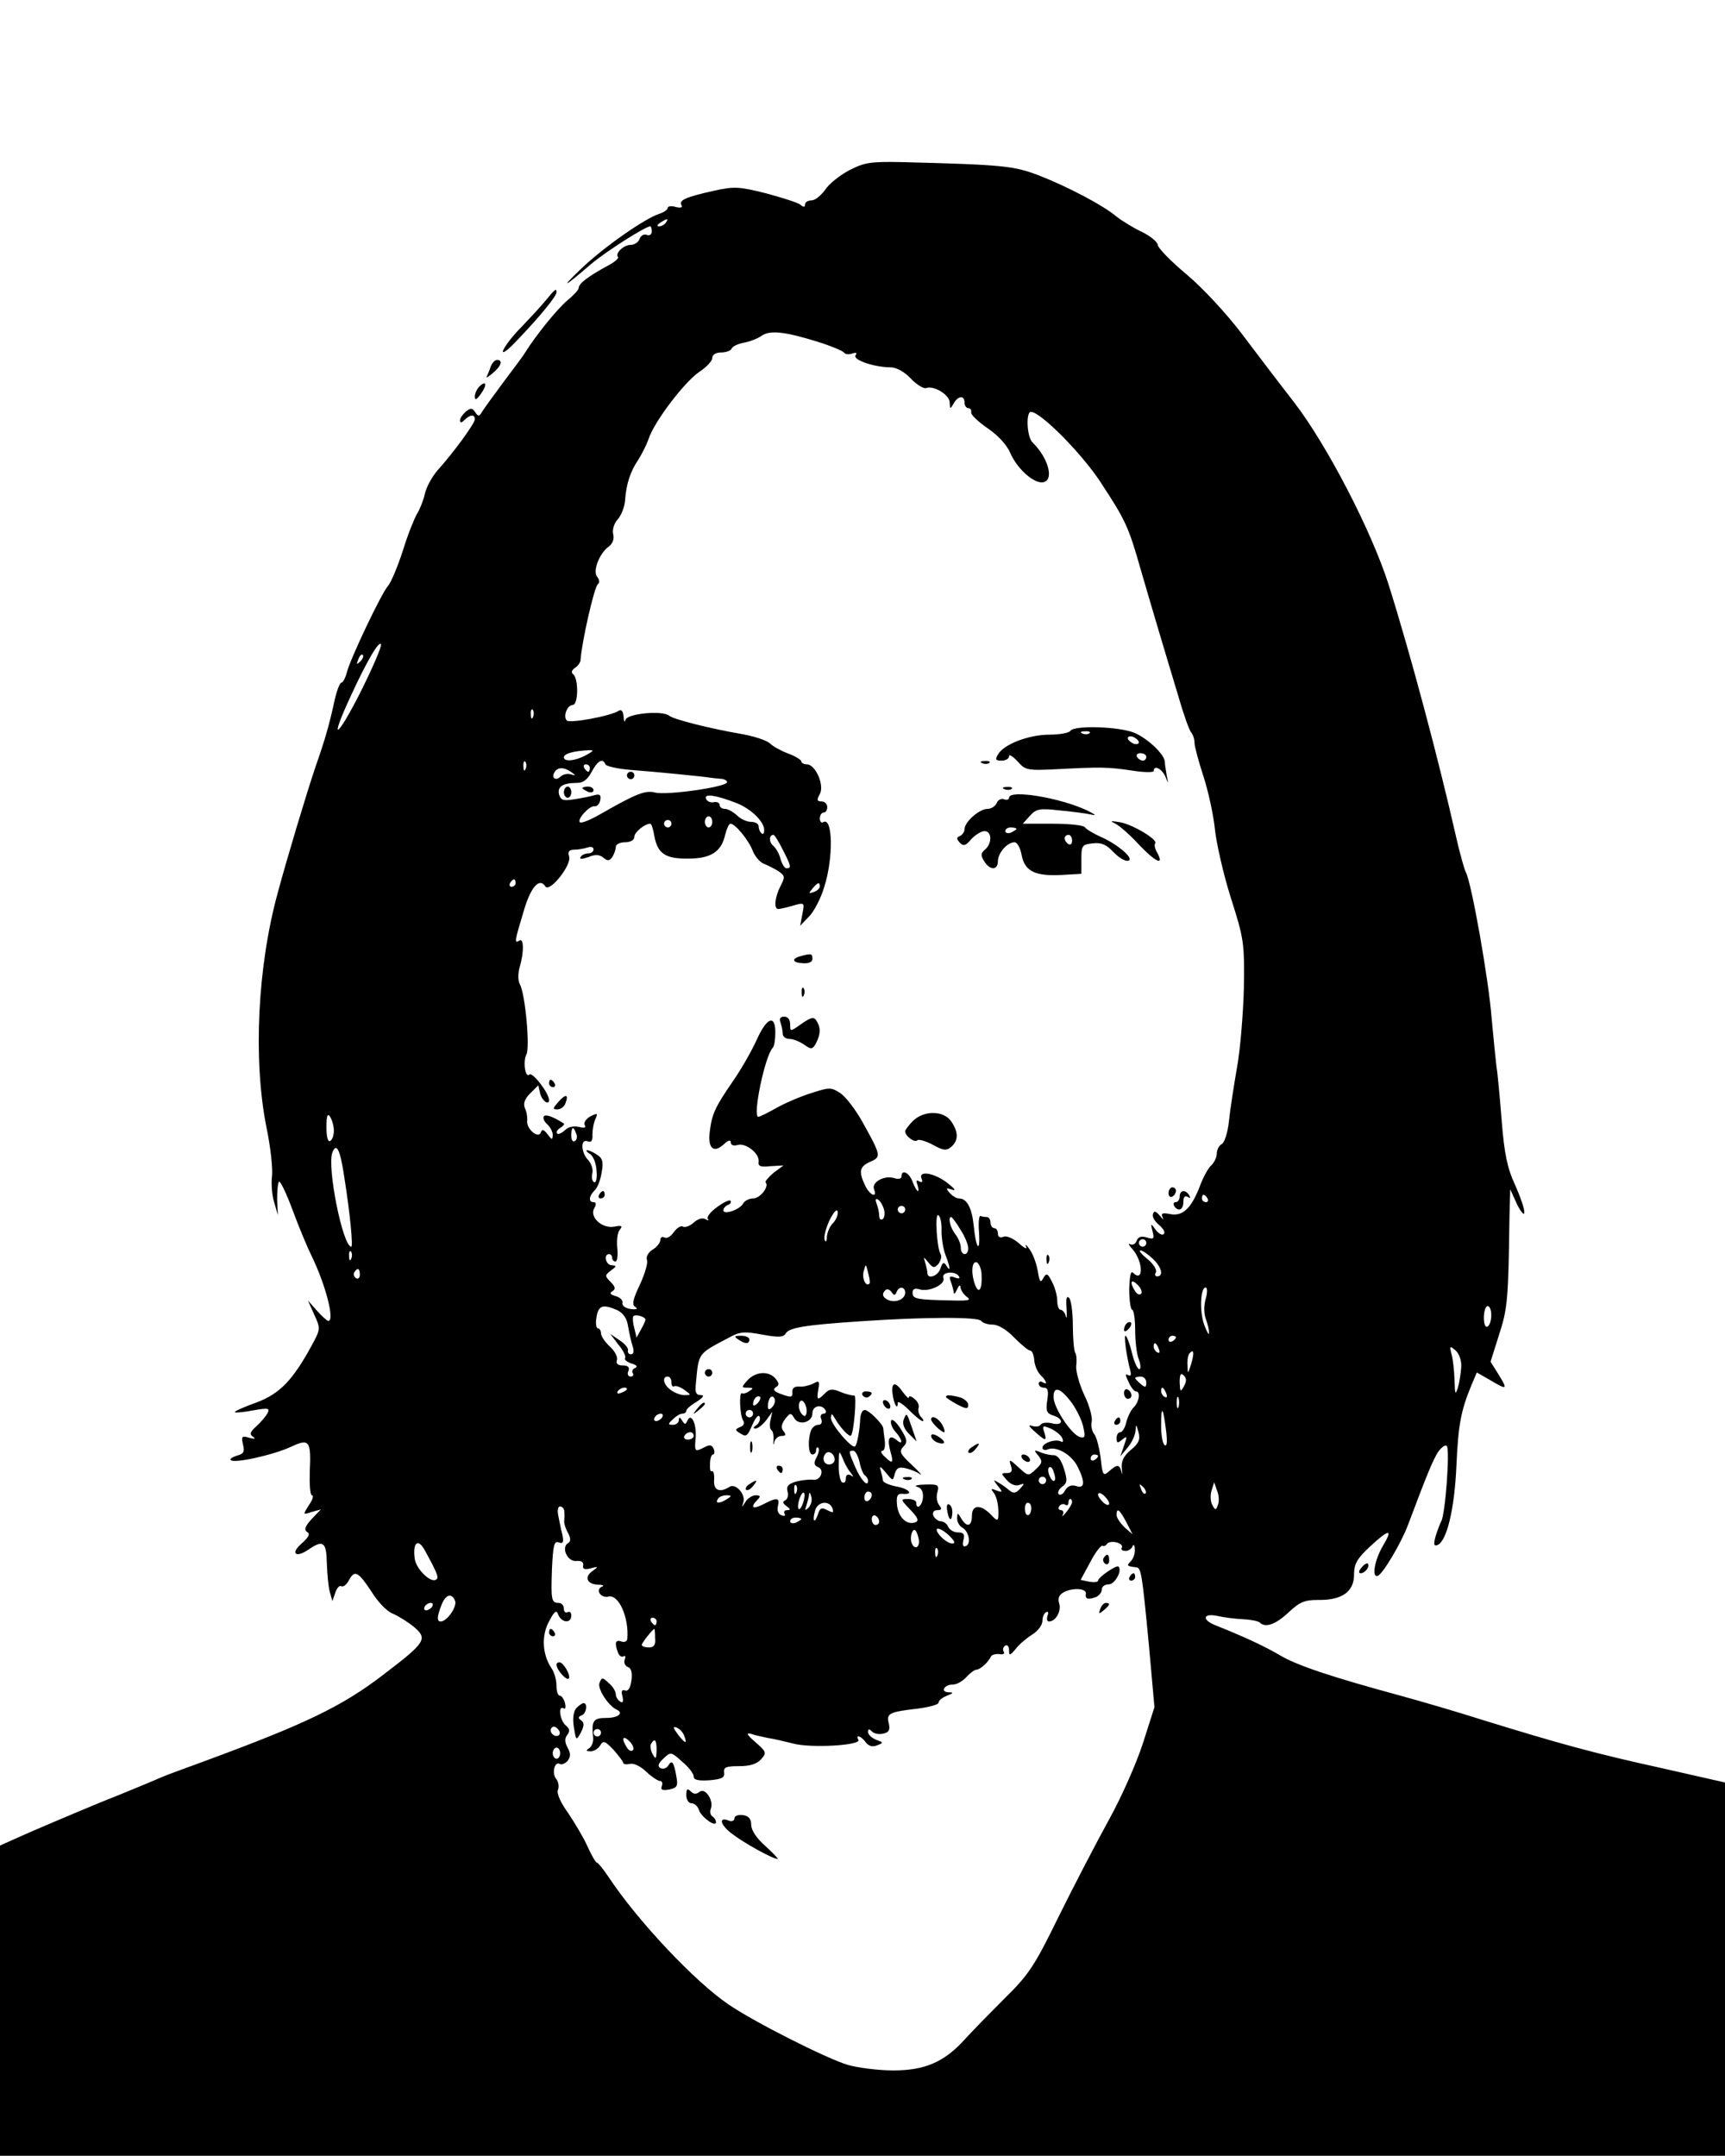 <?xml version="1.0" standalone="no"?>
<!DOCTYPE svg PUBLIC "-//W3C//DTD SVG 20010904//EN"
 "http://www.w3.org/TR/2001/REC-SVG-20010904/DTD/svg10.dtd">
<svg version="1.0" xmlns="http://www.w3.org/2000/svg"
 width="465pt" height="581pt" viewBox="0 0 465 581"
 preserveAspectRatio="xMidYMid meet">

<g transform="translate(0,581) scale(0.1,-0.1)"
fill="#000000" stroke="none">
<path d="M2289 5351 c-26 -14 -55 -37 -65 -53 -11 -15 -27 -28 -36 -28 -10 0
-18 -5 -18 -11 0 -8 -4 -8 -12 -1 -7 6 -49 19 -93 31 -72 18 -86 19 -140 7
-77 -17 -96 -26 -88 -39 4 -6 -2 -8 -15 -5 -12 4 -22 2 -22 -2 0 -5 -10 -12
-22 -16 -39 -12 -150 -90 -209 -146 -62 -59 -50 -54 24 10 40 34 147 102 160
102 2 0 4 -6 4 -14 0 -8 -6 -12 -14 -9 -7 3 -16 -2 -19 -11 -3 -9 -14 -16 -24
-16 -19 0 -43 -23 -34 -33 3 -3 -11 -15 -33 -26 -47 -26 -73 -45 -73 -57 0 -5
-14 -20 -31 -34 -26 -22 -82 -90 -114 -141 -5 -9 -32 -44 -58 -79 -26 -35 -52
-71 -57 -79 -8 -14 -11 -14 -19 -2 -8 12 -12 12 -25 2 -9 -8 -16 -18 -16 -24
0 -7 4 -7 12 1 15 15 28 16 28 2 0 -11 -56 -88 -100 -137 -15 -17 -31 -46 -35
-65 -4 -18 -14 -42 -21 -53 -7 -12 -25 -56 -38 -99 -14 -43 -32 -86 -40 -95
-18 -20 -102 -197 -111 -233 -4 -16 -11 -28 -15 -28 -4 0 -12 -21 -18 -47 -14
-65 -26 -107 -51 -178 -25 -74 -77 -247 -102 -340 -55 -200 -67 -450 -31 -632
12 -57 18 -117 15 -135 -2 -18 0 -49 6 -68 l10 -35 -2 42 c0 23 2 45 5 48 3 4
20 -31 37 -77 17 -46 40 -101 51 -123 38 -78 63 -175 45 -175 -3 0 -17 12 -31
28 l-24 27 17 -38 c17 -37 17 -39 -5 -80 -52 -96 -87 -133 -151 -157 -34 -12
-60 -24 -58 -26 2 -2 25 0 50 5 41 7 45 6 38 -8 -5 -9 -19 -25 -30 -35 -17
-15 -19 -22 -9 -28 8 -6 5 -7 -10 -3 -20 6 -22 4 -17 -18 5 -20 2 -25 -16 -30
-13 -4 -20 -9 -17 -12 9 -10 116 14 163 36 49 23 54 16 50 -68 -1 -34 1 -63 6
-63 5 0 2 -12 -8 -26 -17 -27 -17 -27 7 -19 l25 7 -25 -26 c-18 -20 -21 -29
-12 -35 9 -5 4 -14 -15 -31 -31 -27 -16 -40 19 -16 39 27 48 20 49 -36 1 -29
4 -64 8 -78 l7 -25 8 23 c4 12 11 20 16 17 5 -3 14 4 20 15 16 30 25 25 61
-29 17 -28 43 -55 58 -60 14 -6 40 -22 56 -35 39 -33 33 -42 -81 -129 -112
-86 -210 -133 -484 -234 -52 -19 -104 -38 -115 -43 -11 -5 -87 -37 -170 -70
-82 -34 -176 -74 -207 -88 l-58 -26 0 -418 0 -418 2325 0 2325 0 0 503 0 503
-172 39 c-178 39 -276 66 -483 130 -66 21 -165 50 -220 65 -188 51 -280 82
-325 109 -41 24 -94 49 -172 80 -39 15 -36 34 3 26 17 -4 48 -8 70 -9 21 -1
41 -5 45 -9 15 -15 43 -5 77 27 31 29 44 34 81 34 63 -1 96 22 96 68 0 29 8
43 42 75 53 49 64 50 36 3 -23 -39 -31 -87 -14 -81 13 4 63 88 81 136 53 141
67 174 81 197 10 14 20 21 24 17 9 -9 -4 -186 -15 -203 -3 -6 -10 -24 -15 -40
-6 -22 -5 -28 5 -24 25 10 46 97 51 214 5 111 12 148 41 218 l14 33 35 -20
c47 -28 49 -27 24 14 l-22 35 23 73 c23 70 25 96 28 317 l2 75 18 -40 c11 -22
20 -32 20 -23 1 10 -11 43 -25 75 -21 45 -29 84 -36 173 -5 63 -11 129 -14
145 -2 17 -8 75 -13 130 -8 106 -55 370 -70 395 -4 8 -16 51 -26 95 -47 208
-123 493 -182 680 -46 144 -165 374 -254 490 -39 50 -102 133 -142 186 -41 54
-105 123 -149 160 -42 35 -77 71 -77 79 -1 8 -20 24 -43 35 -23 11 -54 30 -68
41 -35 30 -130 80 -209 111 -68 26 -96 29 -366 36 -89 2 -105 -1 -146 -22z
m-494 -141 c-3 -5 -12 -10 -18 -10 -7 0 -6 4 3 10 19 12 23 12 15 0z m412
-322 c35 -11 65 -24 68 -28 3 -5 13 -6 22 -3 11 4 14 2 9 -5 -7 -12 51 -32 95
-32 15 0 37 -12 54 -30 16 -17 35 -28 41 -26 21 8 64 -18 64 -39 1 -18 1 -19
11 -2 12 21 29 22 29 2 0 -8 5 -15 10 -15 6 0 9 -5 8 -11 -2 -6 18 -25 44 -43
28 -19 52 -45 61 -66 17 -40 59 -80 85 -80 35 0 21 63 -25 108 -15 15 -18 82
-4 82 26 0 138 -113 188 -190 67 -102 75 -119 108 -235 14 -49 37 -126 50
-170 13 -44 36 -120 51 -170 14 -49 30 -94 35 -99 5 -6 9 -18 9 -28 0 -10 11
-50 24 -90 13 -40 27 -104 31 -143 4 -38 23 -122 43 -185 35 -110 37 -120 35
-245 -2 -71 -10 -168 -19 -215 -8 -47 -18 -110 -21 -140 -3 -31 -12 -59 -19
-63 -8 -4 -14 -16 -14 -26 0 -10 -7 -24 -14 -31 -8 -6 -23 -33 -32 -58 -23
-59 -46 -81 -80 -74 -21 4 -25 2 -20 -9 4 -8 1 -6 -7 4 -11 13 -16 15 -19 5
-3 -7 5 -20 16 -29 12 -10 18 -21 13 -25 -4 -4 -14 1 -22 12 -13 18 -14 18 -8
-5 5 -20 3 -22 -16 -16 -14 4 -23 2 -27 -9 -3 -9 -11 -13 -18 -9 -6 3 -3 -3 7
-14 29 -33 30 -92 1 -63 -6 6 -9 -10 -10 -45 0 -30 4 -55 8 -55 4 0 8 -24 8
-54 0 -30 4 -66 10 -80 5 -14 6 -26 1 -26 -5 0 -14 20 -20 45 -6 25 -14 45
-17 45 -5 0 3 -57 13 -94 3 -12 1 -16 -6 -12 -8 5 -8 0 1 -18 6 -14 15 -26 20
-26 13 0 9 -27 -5 -42 -8 -7 -17 -26 -21 -41 -3 -15 -11 -27 -16 -27 -6 0 -10
-7 -10 -16 0 -14 3 -14 15 -4 14 11 14 10 5 -16 l-10 -29 20 24 c11 13 20 33
21 45 1 19 2 18 8 -4 5 -20 1 -30 -21 -48 -20 -17 -26 -31 -24 -50 2 -15 1
-19 -1 -9 -5 21 -12 21 -33 2 -16 -14 -18 -12 -23 36 -4 28 -11 57 -18 65 -6
8 -9 23 -6 33 2 11 -6 43 -20 71 -13 28 -23 63 -22 78 2 15 1 32 -3 37 -3 6
-6 39 -6 74 0 35 -5 68 -10 73 -7 7 -9 -2 -7 -28 1 -22 1 -31 -2 -21 -2 9 -9
17 -14 17 -5 0 -9 11 -9 24 0 13 -6 36 -14 51 -12 24 -15 25 -24 10 -7 -14
-10 -10 -15 22 -4 21 -14 47 -23 58 -8 11 -12 13 -8 5 4 -8 -5 -4 -19 9 -15
13 -33 21 -41 18 -10 -4 -16 -1 -16 8 0 8 -4 15 -10 15 -5 0 -10 7 -10 15 0 8
-4 15 -10 15 -5 0 -13 1 -17 3 -4 1 -6 -18 -4 -43 4 -59 -8 -47 -14 15 -5 49
-18 75 -40 75 -7 0 -18 7 -25 15 -11 13 -10 14 6 9 12 -5 8 2 -10 16 -34 28
-81 37 -72 14 4 -10 2 -12 -6 -8 -8 5 -9 2 -5 -9 3 -10 4 -17 1 -17 -2 0 -9
11 -14 25 -9 25 -30 35 -30 14 0 -6 -8 -8 -20 -4 -26 8 -61 -11 -54 -30 10
-26 -12 -16 -24 10 -18 38 -15 51 14 64 30 13 29 17 -21 107 -19 34 -46 69
-60 78 -25 16 -29 16 -78 0 -29 -9 -71 -27 -94 -40 -23 -13 -45 -24 -49 -24
-16 0 18 165 39 186 4 4 7 22 7 41 0 50 -23 41 -50 -19 -13 -29 -42 -80 -65
-113 -48 -70 -56 -87 -62 -137 -5 -43 11 -57 38 -32 12 11 19 13 19 5 0 -7 7
-10 18 -7 22 7 60 -23 57 -45 -2 -12 5 -15 32 -12 l35 2 -27 -20 c-14 -12 -24
-24 -21 -26 10 -11 -15 -43 -34 -43 -10 0 -23 -6 -27 -14 -10 -17 -53 -31 -53
-18 0 6 6 12 13 15 6 2 9 7 6 11 -3 3 -20 -5 -37 -18 -17 -12 -28 -27 -24 -31
4 -5 1 -5 -6 -1 -8 5 -21 1 -32 -9 -10 -9 -23 -14 -29 -11 -5 4 -16 -3 -25
-15 -8 -12 -19 -18 -25 -14 -6 3 -11 0 -11 -7 0 -7 -9 -19 -21 -26 -12 -8 -18
-19 -15 -28 3 -8 -6 -38 -19 -66 -19 -40 -22 -54 -13 -60 9 -6 4 -8 -12 -6
-14 2 -24 9 -22 17 1 7 -7 15 -19 18 -14 4 -17 8 -8 13 9 6 8 12 -5 25 -16 16
-16 18 1 31 15 11 16 13 2 14 -16 0 -23 30 -7 30 4 0 8 -4 8 -10 0 -5 4 -10 9
-10 5 0 7 16 5 36 -2 20 0 42 7 50 8 10 5 12 -15 8 -33 -6 -68 26 -54 50 6 10
5 16 -2 16 -14 0 -13 16 3 32 8 7 16 29 19 49 5 28 2 38 -13 47 -10 7 -22 12
-26 12 -5 0 -1 -5 7 -10 9 -5 17 -25 18 -45 2 -21 -1 -34 -7 -31 -5 3 -7 14
-4 25 2 10 -3 25 -11 34 -20 20 -22 59 -2 51 10 -4 14 2 13 18 0 13 3 31 8 42
7 16 6 17 -14 7 -12 -7 -18 -17 -15 -23 5 -7 0 -9 -16 -5 -14 3 -28 0 -37 -9
-9 -8 -18 -12 -21 -9 -4 3 0 10 8 15 8 5 12 10 10 12 -30 19 -50 26 -54 19 -3
-5 1 -14 9 -21 8 -7 15 -20 15 -29 -1 -14 -2 -14 -14 2 -10 13 -15 15 -18 5
-7 -18 -39 9 -37 31 1 9 -1 24 -6 34 -5 13 -1 25 14 40 l22 22 5 -22 c5 -20
24 -33 24 -18 0 19 -45 77 -53 69 -11 -11 -18 36 -8 54 10 19 -3 164 -18 190
-5 9 -5 29 0 46 12 41 11 79 -1 71 -14 -9 -13 -2 11 77 19 67 43 94 59 69 11
-18 72 58 64 81 -4 13 0 18 15 18 10 0 26 3 35 6 9 3 16 1 16 -5 0 -6 -6 -11
-14 -11 -8 0 -18 -4 -21 -10 -4 -6 3 -6 21 0 19 8 30 7 41 -2 11 -9 16 -9 24
3 5 8 9 20 9 27 0 6 11 12 25 12 15 0 25 6 25 15 0 12 28 35 43 35 3 0 8 -15
11 -34 9 -47 30 -61 92 -60 61 0 89 19 99 65 4 16 10 29 14 29 13 0 49 -44 60
-73 6 -15 19 -30 28 -34 10 -4 28 -13 40 -20 19 -13 20 -16 7 -41 -15 -29 -19
-62 -6 -62 4 0 22 4 39 9 32 9 32 9 26 -22 l-6 -32 24 25 c13 13 32 49 41 80
25 78 23 190 -3 174 -5 -3 -9 2 -9 10 0 9 5 16 10 16 6 0 10 7 10 15 0 8 -7
15 -15 15 -13 0 -14 4 -5 20 13 24 -12 80 -35 80 -8 0 -15 4 -15 8 0 4 -16 14
-35 21 -19 7 -41 19 -49 27 -8 8 -41 19 -73 25 -88 15 -187 40 -199 50 -18 15
-113 6 -118 -11 -2 -8 -4 -5 -5 8 -1 14 -5 20 -12 17 -22 -15 -133 -35 -141
-27 -11 11 1 42 16 42 15 0 16 71 1 83 -6 4 -4 11 5 17 8 5 15 15 15 22 3 46
37 198 47 204 5 3 4 12 -2 19 -13 15 5 63 31 82 11 8 15 21 12 33 -3 12 2 29
12 40 10 11 19 35 20 52 3 43 14 77 35 108 9 14 22 39 28 56 15 47 96 153 136
181 20 13 36 30 36 38 0 9 10 15 24 15 13 0 26 5 28 10 2 6 16 13 32 16 16 3
38 11 49 19 23 16 64 11 154 -17z m-1236 -945 c-65 -127 -84 -135 -26 -10 45
98 78 153 82 140 2 -6 -23 -64 -56 -130z m0 84 c-10 -9 -11 -8 -5 6 3 10 9 15
12 12 3 -3 0 -11 -7 -18z m466 -149 c-3 -8 -6 -5 -6 6 -1 11 2 17 5 13 3 -3 4
-12 1 -19z m143 -103 c-29 -16 -60 -19 -60 -6 0 10 27 17 65 19 17 1 17 -1 -5
-13z m-163 -37 c-3 -8 -6 -5 -6 6 -1 11 2 17 5 13 3 -3 4 -12 1 -19z m215 12
c2 -5 32 -12 68 -15 67 -5 198 -18 215 -21 6 -1 18 -2 28 -3 9 0 17 -5 17 -9
0 -13 -163 -36 -194 -28 -27 7 -53 -4 -149 -59 -26 -15 -51 -25 -54 -21 -8 8
27 46 40 43 6 -1 13 6 15 16 3 14 -1 18 -15 14 -10 -3 -34 -8 -54 -11 -31 -5
-37 -3 -42 13 -5 21 10 31 49 31 16 0 28 9 39 30 16 30 30 38 37 20z m-42 -10
c0 -5 -2 -10 -4 -10 -3 0 -8 5 -11 10 -3 6 -1 10 4 10 6 0 11 -4 11 -10z m-50
-11 c13 -9 13 -10 -1 -6 -9 3 -22 0 -28 -6 -13 -13 -26 -3 -16 12 8 14 26 14
45 0z m447 -84 c39 -16 73 -50 73 -72 0 -9 -3 -13 -7 -9 -5 4 -8 13 -8 19 0 7
-9 12 -21 12 -11 0 -28 8 -38 18 -10 9 -24 17 -32 17 -8 0 -14 5 -14 10 0 6
-7 10 -16 8 -10 -2 -19 3 -21 10 -5 14 28 9 84 -13z m-67 -50 c0 -8 -4 -15
-10 -15 -5 0 -10 7 -10 15 0 8 5 15 10 15 6 0 10 -7 10 -15z m-110 -5 c0 -5
-4 -10 -10 -10 -5 0 -10 5 -10 10 0 6 5 10 10 10 6 0 10 -4 10 -10z m300 -70
c23 -45 24 -50 10 -50 -5 0 -12 11 -16 25 -3 13 -12 29 -20 36 -12 10 -11 29
1 29 3 0 14 -18 25 -40z m-720 -90 c0 -5 -5 -10 -11 -10 -5 0 -7 5 -4 10 3 6
8 10 11 10 2 0 4 -4 4 -10z m820 -9 c0 -5 -7 -12 -16 -15 -14 -5 -15 -4 -4 9
14 17 20 19 20 6z m-1310 -658 c0 -12 -4 -25 -10 -28 -6 -4 -10 11 -10 37 0
31 3 39 10 28 5 -8 10 -25 10 -37z m653 -8 c4 -8 2 -17 -3 -20 -6 -4 -10 3
-10 14 0 25 6 27 13 6z m-625 -117 c16 -100 24 -188 19 -188 -23 0 -66 215
-51 254 11 28 21 8 32 -66z m2327 -58 c3 -5 1 -10 -4 -10 -6 0 -11 5 -11 10 0
6 2 10 4 10 3 0 8 -4 11 -10z m-872 -30 c3 -11 1 -23 -4 -26 -5 -3 -9 1 -9 10
0 8 -3 22 -7 32 -4 11 -3 15 4 11 6 -4 13 -16 16 -27z m-137 -36 c-9 -8 -16
-25 -17 -37 0 -13 -3 -16 -6 -9 -3 8 3 31 13 53 11 22 20 32 22 24 2 -8 -4
-22 -12 -31z m194 36 c0 -5 -4 -10 -10 -10 -5 0 -10 5 -10 10 0 6 5 10 10 10
6 0 10 -4 10 -10z m98 -58 c0 -20 5 -50 11 -65 13 -34 14 -47 2 -28 -7 11 -10
9 -16 -8 -6 -20 -35 -30 -35 -12 0 5 -3 18 -6 28 -5 17 -5 17 9 0 12 -15 16
-15 27 -3 6 9 9 19 6 25 -11 17 -16 112 -7 106 6 -3 10 -22 9 -43z m51 4 c12
-18 21 -41 21 -50 0 -22 -20 -21 -20 2 0 9 -7 26 -15 36 -14 18 -20 46 -11 46
2 0 14 -15 25 -34z m501 -36 c0 -5 -4 -10 -10 -10 -5 0 -10 5 -10 10 0 6 5 10
10 10 6 0 10 -4 10 -10z m-2143 -42 c-3 -8 -6 -5 -6 6 -1 11 2 17 5 13 3 -3 4
-12 1 -19z m2160 0 c24 -22 31 -48 12 -48 -5 0 -7 5 -3 11 3 6 -6 22 -22 35
-16 13 -25 23 -20 24 6 0 20 -10 33 -22z m-461 -44 c2 -38 -7 -53 -17 -28 -12
31 -10 66 4 62 6 -3 13 -18 13 -34z m-302 -23 c-9 -11 -21 13 -16 32 6 22 6
22 12 -3 4 -14 6 -27 4 -29z m-1374 23 c0 -8 -5 -12 -10 -9 -6 4 -8 11 -5 16
9 14 15 11 15 -7z m1615 -4 c4 -6 -1 -7 -11 -3 -14 5 -16 3 -11 -11 4 -10 7
-23 8 -29 0 -7 4 -3 9 8 5 11 9 14 9 6 1 -8 8 -19 17 -26 13 -9 6 -11 -37 -10
-99 2 -109 4 -109 21 0 10 6 13 19 9 26 -8 71 14 64 31 -6 16 32 20 42 4z
m491 -47 c-4 -4 -11 -1 -16 7 -16 25 -11 35 7 17 9 -9 13 -20 9 -24z m-659 5
c6 16 23 15 23 -2 0 -17 -24 -28 -45 -20 -16 7 -19 17 -8 27 4 4 11 2 16 -5 7
-10 10 -10 14 0z m833 -19 c-5 -18 -5 -40 1 -55 5 -14 9 -31 8 -37 0 -7 -6 4
-13 23 -13 36 -10 100 4 100 5 0 5 -14 0 -31z m-1586 -30 c16 -8 26 -22 29
-43 3 -17 8 -41 12 -53 5 -15 3 -23 -4 -23 -6 0 -10 5 -8 11 1 6 -9 18 -23 27
l-25 17 22 -29 c13 -15 21 -32 18 -36 -3 -4 5 -11 18 -15 13 -4 17 -8 9 -12
-6 -2 -10 -9 -6 -14 3 -5 0 -9 -6 -9 -7 0 -10 7 -6 15 4 10 -1 15 -15 15 -14
0 -19 5 -16 14 3 8 -5 24 -19 37 -13 12 -24 28 -24 36 0 7 -4 13 -8 13 -5 0
-7 14 -4 30 5 32 17 36 56 19z m2356 -13 c0 -14 -4 -28 -10 -31 -6 -4 -10 7
-10 24 0 17 5 31 10 31 6 0 10 -11 10 -24z m-2280 -13 c0 -2 -5 -14 -12 -26
l-12 -22 -6 25 c-4 14 -5 28 -3 32 4 7 33 0 33 -9z m905 -3 c3 -5 17 -10 31
-10 15 0 38 -14 58 -35 19 -19 38 -35 43 -35 5 0 10 -12 11 -26 1 -14 9 -32
17 -40 17 -17 20 -28 5 -19 -5 3 -10 1 -10 -4 0 -6 6 -11 14 -11 11 0 13 -9 9
-34 -4 -28 -2 -35 16 -41 30 -9 27 -29 -3 -21 -14 3 -27 2 -31 -4 -3 -5 -13
-6 -23 -3 -11 4 -9 -1 7 -15 30 -27 34 -27 26 -2 -6 18 -4 19 19 9 14 -7 27
-18 30 -26 3 -8 1 -11 -4 -8 -14 8 -50 -4 -50 -17 0 -5 7 -8 15 -4 24 9 64
-15 80 -47 21 -42 19 -60 -4 -52 -13 4 -23 0 -30 -12 -5 -10 -13 -14 -17 -10
-4 4 0 13 9 20 14 10 15 17 5 49 -7 23 -17 36 -27 36 -9 0 -25 3 -36 8 -18 7
-19 6 -6 -9 12 -16 11 -20 -7 -37 -20 -19 -20 -19 -47 6 -24 22 -26 22 -20 4
5 -15 2 -20 -11 -20 -16 0 -16 -1 0 -19 11 -12 24 -17 34 -13 14 5 15 4 2 -10
-12 -13 -18 -14 -30 -4 -8 7 -22 17 -30 21 -13 8 -13 7 0 -10 14 -17 13 -18
-4 -12 -14 6 -16 5 -8 -5 10 -13 15 -40 13 -67 -1 -10 -5 -9 -18 5 -28 30 -53
30 -53 -1 0 -29 -14 -33 -29 -7 -10 16 -10 16 -11 0 0 -9 6 -21 14 -25 18 -10
25 -45 9 -50 -7 -3 -9 3 -6 16 4 16 1 21 -15 21 -11 0 -22 7 -26 15 -3 8 -12
15 -20 15 -7 0 -16 7 -20 15 -3 9 1 15 11 15 11 0 13 3 5 13 -6 7 -9 23 -5 35
5 20 2 22 -33 21 -22 -1 -31 -3 -22 -6 12 -3 17 -13 16 -29 -2 -23 -18 -35
-18 -14 0 6 -10 10 -22 10 -21 0 -21 -1 6 -29 21 -22 24 -30 13 -34 -23 -8
-46 14 -49 48 -2 23 1 30 15 29 32 -3 18 14 -18 20 -19 4 -35 11 -35 16 0 4
-3 17 -6 27 -4 13 -1 12 14 -6 19 -23 19 -23 24 -3 5 16 11 19 29 15 13 -3 31
-10 39 -16 8 -5 -2 6 -22 25 -32 30 -35 36 -23 49 12 12 11 19 -7 48 -12 19
-24 29 -26 22 -2 -7 3 -20 12 -30 19 -21 21 -38 3 -22 -20 16 -26 4 -17 -30
10 -33 6 -36 -16 -14 -9 8 -11 15 -5 15 5 0 8 12 6 28 -2 15 -4 30 -4 33 -2
12 -39 49 -50 49 -6 0 -11 -10 -12 -22 -1 -29 -8 -71 -14 -76 -8 -8 -65 59
-65 76 1 14 2 14 12 -3 14 -24 38 -49 42 -44 8 9 16 109 9 108 -4 -1 -21 3
-36 9 -23 10 -31 9 -43 -3 -21 -21 -23 -19 -18 11 4 22 2 24 -14 15 -10 -5
-27 -9 -37 -8 -13 1 -20 -4 -19 -15 1 -14 -3 -15 -28 -6 -21 7 -26 13 -17 19
10 6 10 10 0 23 -18 22 -54 20 -76 -4 -17 -19 -17 -20 1 -20 15 0 16 -2 4 -9
-8 -6 -17 -8 -20 -6 -8 5 -6 -58 3 -73 5 -7 2 -15 -8 -18 -13 -6 -14 -8 -3
-15 20 -13 22 -12 37 23 9 19 16 27 19 19 2 -7 -2 -17 -9 -22 -9 -6 -10 -9 -2
-9 6 0 19 10 29 23 l16 22 -5 -22 c-3 -13 -2 -25 3 -28 4 -2 6 -15 5 -27 -1
-13 0 -15 2 -5 2 9 11 17 20 17 11 0 13 3 5 13 -7 8 -6 18 4 32 14 18 16 18
25 3 12 -21 49 -12 49 13 0 20 24 26 35 9 3 -5 1 -10 -5 -10 -7 0 -10 -7 -6
-15 3 -9 0 -15 -8 -15 -8 0 -17 -7 -20 -16 -9 -25 -7 -64 4 -64 6 0 10 5 10
12 0 6 3 9 6 6 3 -4 1 -15 -5 -26 -8 -15 -7 -21 4 -26 19 -7 7 -38 -14 -34 -9
1 -29 -1 -45 -5 -21 -6 -27 -13 -23 -27 3 -10 0 -21 -7 -24 -7 -3 -6 -8 4 -15
11 -8 12 -11 2 -11 -7 0 -10 -4 -7 -10 3 -5 0 -7 -8 -4 -9 3 -13 13 -10 25 6
23 -3 24 -39 5 -29 -15 -37 -9 -16 12 9 9 8 12 -5 12 -9 0 -21 -8 -27 -17 -11
-17 -11 -17 -6 -1 6 21 -21 51 -37 41 -27 -17 -44 -10 -42 18 1 16 -2 26 -6
24 -4 -3 -6 6 -5 20 0 14 4 25 8 25 4 0 5 7 2 15 -5 11 -11 12 -24 5 -27 -14
-28 -13 -25 23 4 38 -12 72 -22 48 -5 -11 -7 -11 -14 0 -6 10 -9 11 -9 2 0 -7
-7 -13 -16 -13 -14 0 -14 2 0 15 8 8 19 15 25 15 6 0 11 3 11 8 0 4 12 15 28
24 18 12 22 18 11 18 -13 0 -16 8 -13 33 8 83 4 77 91 123 27 15 41 16 88 7
44 -8 57 -7 63 3 9 16 52 23 202 33 176 12 318 12 325 1z m525 -44 c0 -3 -4
-8 -10 -11 -5 -3 -10 -1 -10 4 0 6 5 11 10 11 6 0 10 -2 10 -4z m-46 -32 c3
-8 2 -12 -4 -9 -6 3 -10 10 -10 16 0 14 7 11 14 -7z m815 -48 c-1 -17 -5 -42
-9 -56 -7 -21 -8 -18 -9 20 -1 25 -4 56 -8 70 -6 22 -5 24 10 11 10 -8 17 -27
16 -45z m-728 8 c-9 -28 -9 -29 -10 -3 -1 14 2 29 6 32 11 12 13 2 4 -29z
m-20 -61 c-9 -16 -10 -14 -11 12 0 21 3 26 11 18 8 -8 8 -16 0 -30z m-1381 11
c0 -8 3 -13 8 -10 4 2 16 -2 27 -10 19 -14 19 -14 -1 -14 -10 0 -27 7 -36 14
-20 14 -24 36 -8 36 6 0 10 -7 10 -16z m1280 0 c0 -14 -3 -14 -15 -4 -8 7 -15
14 -15 16 0 2 7 4 15 4 8 0 15 -7 15 -16z m-1400 -18 c0 -2 -7 -7 -16 -10 -8
-3 -12 -2 -9 4 6 10 25 14 25 6z m1200 -38 c12 -17 26 -45 30 -63 6 -27 5 -32
-9 -28 -23 7 -71 79 -71 108 0 31 19 25 50 -17z m254 26 c3 -8 2 -12 -4 -9 -6
3 -10 10 -10 16 0 14 7 11 14 -7z m-1102 -26 c-7 -7 -12 -8 -12 -2 0 6 3 14 7
17 3 4 9 5 12 2 2 -3 -1 -11 -7 -17z m39 -11 c-8 -8 -11 -7 -11 4 0 9 3 19 7
23 4 4 9 2 11 -4 3 -7 -1 -17 -7 -23z m1096 1 c-3 -7 -5 -2 -5 12 0 14 2 19 5
13 2 -7 2 -19 0 -25z m-1005 -22 c-2 -5 -9 -1 -14 8 -5 9 -6 21 -2 28 9 14 25
-22 16 -36z m-142 4 c0 -5 -4 -10 -10 -10 -5 0 -10 5 -10 10 0 6 5 10 10 10 6
0 10 -4 10 -10z m1113 -43 c4 -31 3 -46 -3 -42 -6 3 -10 27 -10 52 0 57 5 53
13 -10z m-1358 33 c-3 -5 -11 -10 -16 -10 -6 0 -7 5 -4 10 3 6 11 10 16 10 6
0 7 -4 4 -10z m85 -50 c0 -5 -7 -10 -16 -10 -8 0 -12 5 -9 10 3 6 10 10 16 10
5 0 9 -4 9 -10z m380 -64 c0 -7 -7 -13 -15 -13 -15 0 -20 18 -9 30 9 9 24 -2
24 -17z m43 -35 c9 -12 9 -13 0 -7 -8 4 -13 1 -13 -9 0 -9 -4 -13 -10 -10 -5
3 -10 25 -9 48 0 38 1 39 10 18 5 -14 15 -32 22 -40z m24 29 c3 -17 10 -33 14
-36 5 -3 9 -10 9 -15 0 -19 -20 3 -35 38 -18 42 -18 43 -5 43 6 0 13 -14 17
-30z m643 16 c0 -3 -4 -8 -10 -11 -5 -3 -10 -1 -10 4 0 6 5 11 10 11 6 0 10
-2 10 -4z m-117 -66 c-7 -8 -22 24 -16 34 4 5 10 1 13 -10 4 -10 6 -21 3 -24z
m-23 0 c0 -5 -4 -10 -10 -10 -5 0 -10 5 -10 10 0 6 5 10 10 10 6 0 10 -4 10
-10z m-673 -32 c-3 -8 -6 -5 -6 6 -1 11 2 17 5 13 3 -3 4 -12 1 -19z m941 -3
c-3 -3 -9 2 -12 12 -6 14 -5 15 5 6 7 -7 10 -15 7 -18z m195 -31 c-5 -15 -7
-15 -15 0 -5 9 -6 26 -2 39 l7 22 8 -23 c5 -12 6 -29 2 -38z m-1118 6 c-4 -12
-9 -19 -12 -17 -3 3 -2 15 2 27 4 12 9 19 12 17 3 -3 2 -15 -2 -27z m14 -14
c-9 -8 -10 -7 -5 7 3 10 7 24 7 30 1 7 3 4 6 -7 3 -10 -1 -23 -8 -30z m171 35
c0 -6 -4 -13 -10 -16 -5 -3 -10 1 -10 9 0 9 5 16 10 16 6 0 10 -4 10 -9z m640
-23 c0 -6 -7 -5 -15 2 -8 7 -15 17 -15 22 0 6 7 5 15 -2 8 -7 15 -17 15 -22z
m-1030 12 c-20 -13 -33 -13 -25 0 3 6 14 10 23 10 15 0 15 -2 2 -10z m930 -8
c0 -5 -7 -17 -16 -28 -8 -10 -13 -13 -9 -6 3 6 1 12 -5 12 -6 0 -8 5 -5 10 4
6 11 8 16 5 5 -4 9 -1 9 4 0 6 2 11 5 11 3 0 5 -4 5 -8z m-646 -17 c4 -13 2
-13 -14 -5 -15 8 -20 6 -25 -11 -9 -27 -16 -20 -8 9 6 25 38 30 47 7z m536 1
c0 -23 -16 -27 -17 -5 -1 10 2 19 8 19 5 0 9 -6 9 -14z m-1259 -8 c1 -7 1 -19
0 -25 -1 -7 3 -22 10 -34 8 -15 8 -24 0 -28 -19 -12 -1 -51 23 -48 13 1 20 -3
18 -12 -2 -10 4 -12 20 -8 22 6 22 5 4 -8 -22 -16 -13 -35 17 -36 12 0 17 -3
10 -5 -19 -8 -4 -32 17 -27 28 7 56 -57 51 -114 -1 -7 -8 -10 -16 -7 -16 6
-19 -4 -9 -30 3 -9 10 -13 15 -10 5 3 6 -1 3 -9 -3 -8 1 -17 9 -20 9 -3 12
-16 9 -37 -3 -20 -9 -29 -17 -26 -9 3 -11 -2 -7 -16 3 -14 1 -19 -6 -14 -7 4
-12 13 -12 20 0 7 -8 21 -19 30 -17 16 -19 16 -25 0 -6 -15 24 -62 47 -72 19
-9 3 -22 -28 -22 -36 0 -41 -7 -36 -54 1 -11 -4 -23 -11 -28 -10 -6 -8 -8 4
-8 9 0 21 7 26 16 8 14 13 12 36 -12 14 -16 26 -32 26 -35 0 -4 8 -5 18 -3 9
3 29 -6 44 -21 15 -14 32 -25 37 -25 6 0 8 -6 5 -14 -4 -10 2 -12 20 -9 22 5
24 9 19 37 -7 39 -12 44 -22 27 -5 -7 -14 -10 -21 -6 -8 5 -6 12 9 26 19 18
20 18 50 -9 17 -14 31 -32 31 -40 0 -9 12 -12 43 -10 33 3 41 7 39 21 -2 14 5
17 40 17 30 0 49 6 60 19 15 17 14 20 -16 46 -23 20 -26 26 -11 22 11 -4 31
-8 45 -11 14 -2 44 -9 68 -15 47 -13 185 -5 176 10 -9 16 8 10 20 -7 8 -10 18
-13 30 -8 18 7 18 8 -2 15 -12 5 -22 14 -22 21 0 9 3 9 11 1 6 -6 20 -8 31 -5
14 3 18 10 14 27 -7 27 0 31 77 40 32 4 57 11 57 16 0 6 10 14 23 19 18 7 18
9 4 9 -23 1 -12 21 12 21 10 0 26 9 36 20 10 11 22 20 27 20 10 0 32 20 39 35
2 5 12 8 23 7 10 -2 15 1 12 6 -4 6 -2 13 4 17 5 3 10 -2 10 -12 0 -16 2 -16
18 3 9 12 29 29 45 39 15 9 27 26 27 36 0 10 4 21 10 24 6 3 7 -1 4 -9 -3 -9
-2 -16 4 -16 18 0 34 29 27 49 -4 14 0 23 13 30 25 13 63 10 59 -5 -2 -14 6
-16 28 -8 8 4 15 12 15 20 0 8 8 14 19 14 16 0 37 37 26 48 -5 5 -55 -29 -55
-38 0 -4 -11 -5 -23 -3 l-24 5 26 48 c14 27 29 46 33 44 3 -2 9 0 12 5 3 5 15
7 26 4 11 -3 17 -9 14 -14 -3 -5 1 -9 10 -9 8 0 17 6 19 13 3 6 6 3 6 -9 1
-11 -4 -25 -11 -32 -12 -12 -10 -13 14 -16 14 -1 16 -10 35 -209 l15 -168 -31
-97 c-17 -53 -58 -146 -92 -207 -33 -60 -94 -177 -135 -260 -66 -135 -81 -157
-146 -221 -40 -40 -88 -89 -107 -110 -55 -61 -107 -84 -193 -84 -40 0 -95 7
-123 15 -59 18 -249 114 -320 162 -92 62 -247 227 -325 345 -14 21 -28 38 -31
38 -3 0 -14 19 -25 43 -10 23 -34 63 -52 90 -21 29 -32 54 -28 63 4 9 1 23 -5
30 -12 15 -4 48 10 40 5 -3 14 1 21 8 8 11 9 20 0 36 -8 15 -8 25 -1 34 8 10
7 17 -4 26 -16 13 -21 55 -6 46 5 -4 7 3 4 14 -3 11 -9 20 -14 20 -5 0 -9 12
-9 28 0 15 -6 36 -14 47 -24 36 -27 87 -6 125 15 29 20 32 25 18 9 -22 35 -24
35 -2 0 8 -4 12 -10 9 -5 -3 -10 1 -10 9 0 9 -6 16 -14 16 -20 0 -21 9 -18 94
3 61 6 74 18 69 12 -4 14 0 10 21 -4 14 -8 37 -11 51 -3 14 -1 25 5 25 5 0 11
-6 11 -12z m1515 -30 l17 -33 -22 19 c-11 11 -21 25 -21 33 0 21 8 15 26 -19z
m-666 1 c0 -5 -4 -9 -10 -9 -5 0 -10 7 -10 16 0 8 5 12 10 9 6 -3 10 -10 10
-16z m-210 7 c0 -2 -7 -6 -15 -10 -8 -3 -15 -1 -15 4 0 6 7 10 15 10 8 0 15
-2 15 -4z m317 -56 c3 -22 -13 -28 -20 -7 -5 15 3 40 11 32 3 -3 7 -14 9 -25z
m83 10 c14 -14 16 -20 7 -20 -8 0 -22 9 -32 20 -10 11 -13 20 -7 20 7 0 21 -9
32 -20z m-1415 -38 c33 -60 38 -73 32 -78 -13 -14 -55 26 -59 55 -6 44 9 56
27 23z m1382 -14 c-3 -8 -6 -5 -6 6 -1 11 2 17 5 13 3 -3 4 -12 1 -19z m-1300
-123 c5 -16 -22 -55 -39 -55 -11 0 -10 13 2 44 11 29 28 34 37 11z m-62 -15
c-3 -5 -11 -10 -16 -10 -6 0 -7 5 -4 10 3 6 11 10 16 10 6 0 7 -4 4 -10z m605
-40 c0 -5 -2 -10 -4 -10 -3 0 -8 5 -11 10 -3 6 -1 10 4 10 6 0 11 -4 11 -10z
m-4 -45 c2 -18 -3 -25 -17 -25 -10 0 -19 3 -19 7 0 5 30 43 34 43 1 0 2 -11 2
-25z m-259 -261 c-9 -9 -28 6 -21 18 4 6 10 6 17 -1 6 -6 8 -13 4 -17z m337
-1 c10 -25 3 -23 -17 3 -13 18 -14 22 -3 18 8 -3 17 -13 20 -21z m-224 7 c0
-5 -4 -10 -10 -10 -5 0 -10 5 -10 10 0 6 5 10 10 10 6 0 10 -4 10 -10z m86
-47 c-4 -4 -11 -1 -16 7 -16 25 -11 35 7 17 9 -9 13 -20 9 -24z m64 0 c-1 -24
-2 -26 -11 -10 -5 9 -7 22 -4 27 10 17 15 11 15 -17z m-260 -8 c0 -8 -4 -15
-10 -15 -5 0 -10 7 -10 15 0 8 5 15 10 15 6 0 10 -7 10 -15z"/>
<path d="M2885 3840 c-3 -5 -28 -10 -56 -10 -55 0 -121 -25 -138 -52 -9 -15
-8 -18 9 -18 11 0 20 5 20 12 0 6 10 0 23 -14 21 -24 26 -25 107 -21 117 6
137 6 203 -4 31 -5 57 -5 57 -1 0 17 21 7 31 -14 9 -22 9 -22 4 2 -2 14 -5 30
-5 36 0 20 -45 63 -82 79 -42 17 -163 21 -173 5z m52 -6 c-3 -3 -12 -4 -19 -1
-8 3 -5 6 6 6 11 1 17 -2 13 -5z m133 -25 c0 -4 -7 -6 -15 -3 -8 4 -15 10 -15
15 0 4 7 6 15 3 8 -4 15 -10 15 -15z m20 -39 c0 -5 -4 -10 -9 -10 -6 0 -13 5
-16 10 -3 6 1 10 9 10 9 0 16 -4 16 -10z"/>
<path d="M2648 3753 c7 -3 16 -2 19 1 4 3 -2 6 -13 5 -11 0 -14 -3 -6 -6z"/>
<path d="M2708 3683 c7 -3 16 -2 19 1 4 3 -2 6 -13 5 -11 0 -14 -3 -6 -6z"/>
<path d="M2720 3660 c0 -5 -6 -7 -14 -4 -7 3 -16 -2 -19 -10 -4 -9 -15 -16
-25 -16 -22 0 -62 -35 -62 -55 0 -7 -6 -15 -12 -18 -10 -4 -10 -7 -1 -18 10
-10 16 -9 31 9 11 12 27 22 36 22 20 0 21 -33 1 -50 -11 -9 -12 -16 -2 -31 15
-25 37 -25 37 0 0 22 25 51 45 51 7 0 16 -16 19 -35 9 -44 37 -57 110 -53 l51
3 0 39 c0 37 2 40 30 43 23 3 37 -3 55 -22 13 -14 30 -25 38 -25 25 0 -18 40
-65 62 -23 10 -45 23 -48 28 -3 6 -43 10 -87 10 l-81 0 19 21 c17 19 26 21 79
15 33 -3 71 -8 85 -11 17 -4 14 -1 -10 11 -72 34 -210 57 -210 34z m20 -84 c0
-2 -7 -6 -15 -10 -8 -3 -15 -1 -15 4 0 6 7 10 15 10 8 0 15 -2 15 -4z m150
-32 c0 -8 -4 -12 -10 -9 -5 3 -10 10 -10 16 0 5 5 9 10 9 6 0 10 -7 10 -16z"/>
<path d="M3005 3591 c11 -5 39 -29 63 -55 46 -49 71 -61 52 -25 -7 11 -9 23
-6 26 9 9 -60 51 -95 57 -25 4 -28 4 -14 -3z"/>
<path d="M2158 3233 c-26 -7 -22 -18 7 -19 15 -1 25 3 25 12 0 14 -3 15 -32 7z"/>
<path d="M2161 3134 c0 -11 3 -14 6 -6 3 7 2 16 -1 19 -3 4 -6 -2 -5 -13z"/>
<path d="M2104 3054 c3 -9 6 -22 6 -30 0 -8 8 -14 18 -14 10 0 27 -7 39 -15
20 -14 23 -14 33 4 12 24 13 41 1 60 -7 11 -14 10 -40 -8 -31 -22 -31 -22 -31
-2 0 13 -6 21 -16 21 -11 0 -14 -5 -10 -16z"/>
<path d="M1480 2890 c0 -5 5 -10 11 -10 5 0 7 5 4 10 -3 6 -8 10 -11 10 -2 0
-4 -4 -4 -10z"/>
<path d="M1505 2840 c-15 -17 -16 -20 -3 -20 9 0 19 7 22 16 10 25 1 27 -19 4z"/>
<path d="M2462 2790 c-12 -12 -22 -25 -22 -29 0 -13 26 -32 33 -24 4 3 22 -2
41 -12 29 -16 37 -17 50 -6 20 17 20 40 0 69 -20 29 -72 30 -102 2z"/>
<path d="M3150 2594 c0 -8 5 -12 10 -9 6 3 10 10 10 16 0 5 -4 9 -10 9 -5 0
-10 -7 -10 -16z"/>
<path d="M1615 2590 c-3 -5 -1 -10 4 -10 6 0 11 5 11 10 0 6 -2 10 -4 10 -3 0
-8 -4 -11 -10z"/>
<path d="M3180 2585 c0 -8 -5 -15 -11 -15 -5 0 -7 -4 -4 -10 11 -17 25 -11 25
11 0 13 4 18 12 13 7 -4 8 -3 4 4 -10 17 -26 15 -26 -3z"/>
<path d="M2821 2414 c0 -11 3 -14 6 -6 3 7 2 16 -1 19 -3 4 -6 -2 -5 -13z"/>
<path d="M3037 2243 c-4 -3 -7 -11 -7 -17 0 -6 5 -5 12 2 6 6 9 14 7 17 -3 3
-9 2 -12 -2z"/>
<path d="M3030 2056 c0 -9 5 -16 10 -16 6 0 10 4 10 9 0 6 -4 13 -10 16 -5 3
-10 -1 -10 -9z"/>
<path d="M3005 1980 c-3 -5 -1 -10 4 -10 6 0 11 5 11 10 0 6 -2 10 -4 10 -3 0
-8 -4 -11 -10z"/>
<path d="M1690 3720 c0 -5 5 -10 10 -10 6 0 10 5 10 10 0 6 -4 10 -10 10 -5 0
-10 -4 -10 -10z"/>
<path d="M1520 3675 c0 -8 5 -15 10 -15 6 0 10 7 10 15 0 8 -4 15 -10 15 -5 0
-10 -7 -10 -15z"/>
<path d="M1570 3686 c0 -2 7 -6 15 -10 8 -3 15 -1 15 4 0 6 -7 10 -15 10 -8 0
-15 -2 -15 -4z"/>
<path d="M1990 2200 c19 -13 30 -13 30 0 0 6 -10 10 -22 10 -19 0 -20 -2 -8
-10z"/>
<path d="M1900 2110 c0 -5 5 -10 10 -10 6 0 10 5 10 10 0 6 -4 10 -10 10 -5 0
-10 -4 -10 -10z"/>
<path d="M2406 2054 c3 -27 14 -47 14 -25 0 6 13 -2 30 -19 16 -16 33 -30 37
-30 4 0 2 5 -4 11 -6 6 -9 17 -7 24 3 6 -2 18 -11 25 -8 7 -15 9 -15 4 0 -5
-7 2 -16 14 -20 29 -32 28 -28 -4z"/>
<path d="M2325 2050 c4 -6 11 -8 16 -5 14 9 11 15 -7 15 -8 0 -12 -5 -9 -10z"/>
<path d="M2550 2045 c0 -2 14 -11 30 -20 25 -13 30 -13 30 -1 0 7 -10 16 -22
20 -28 7 -38 7 -38 1z"/>
<path d="M2380 2031 c0 -5 5 -13 10 -16 6 -3 10 -2 10 4 0 5 -4 13 -10 16 -5
3 -10 2 -10 -4z"/>
<path d="M1879 2013 c-13 -16 -12 -17 4 -4 9 7 17 15 17 17 0 8 -8 3 -21 -13z"/>
<path d="M2436 1984 c-4 -11 1 -25 14 -38 l21 -21 -12 35 c-15 44 -15 44 -23
24z"/>
<path d="M2510 1984 c0 -7 27 -34 35 -34 3 0 1 9 -5 20 -10 18 -30 28 -30 14z"/>
<path d="M2510 1940 c0 -6 7 -13 15 -17 24 -9 27 1 5 15 -13 8 -20 8 -20 2z"/>
<path d="M2022 1910 c0 -14 2 -19 5 -12 2 6 2 18 0 25 -3 6 -5 1 -5 -13z"/>
<path d="M2620 1910 c-8 -5 -12 -12 -9 -15 4 -3 12 1 19 10 14 17 11 19 -10 5z"/>
<path d="M2755 1880 c3 -5 11 -10 16 -10 6 0 7 5 4 10 -3 6 -11 10 -16 10 -6
0 -7 -4 -4 -10z"/>
<path d="M2095 1850 c3 -5 8 -10 11 -10 2 0 4 5 4 10 0 6 -5 10 -11 10 -5 0
-7 -4 -4 -10z"/>
<path d="M2438 1823 c7 -3 16 -2 19 1 4 3 -2 6 -13 5 -11 0 -14 -3 -6 -6z"/>
<path d="M2020 1810 c-8 -5 -12 -12 -9 -15 4 -3 12 1 19 10 14 17 11 19 -10 5z"/>
<path d="M2553 1741 c4 -28 12 -34 14 -11 1 11 -2 22 -8 25 -5 4 -8 -3 -6 -14z"/>
<path d="M2975 1611 c-3 -5 -1 -12 5 -16 5 -3 10 1 10 9 0 18 -6 21 -15 7z"/>
<path d="M3045 1560 c-3 -5 -1 -10 4 -10 6 0 11 5 11 10 0 6 -2 10 -4 10 -3 0
-8 -4 -11 -10z"/>
<path d="M2966 1474 c-5 -14 -4 -15 9 -4 17 14 19 20 6 20 -5 0 -12 -7 -15
-16z"/>
<path d="M1480 1410 c0 -5 5 -10 11 -10 5 0 7 5 4 10 -3 6 -8 10 -11 10 -2 0
-4 -4 -4 -10z"/>
<path d="M1500 1323 c1 -14 27 -43 33 -37 7 7 -14 44 -25 44 -5 0 -8 -3 -8 -7z"/>
<path d="M1553 1206 c-7 -9 -10 -28 -6 -51 6 -37 6 -37 19 -14 9 18 9 26 1 32
-9 6 -9 10 1 14 13 5 17 33 5 33 -5 -1 -13 -7 -20 -14z"/>
<path d="M1850 972 c0 -12 6 -22 14 -22 8 0 17 -8 20 -18 6 -19 46 -48 46 -33
0 6 -4 12 -10 16 -5 3 -7 12 -4 20 9 22 -15 58 -30 46 -9 -7 -16 -7 -24 1 -9
9 -12 7 -12 -10z"/>
<path d="M1980 910 c0 -7 -7 -10 -15 -7 -29 12 -24 -11 8 -35 32 -25 110 -68
123 -68 3 0 -11 15 -32 34 -24 21 -39 43 -39 58 0 16 -7 24 -22 26 -13 2 -23
-2 -23 -8z"/>
<path d="M1470 4999 c-14 -17 -44 -49 -66 -72 -23 -23 -44 -51 -48 -62 -3 -11
14 2 41 31 62 65 103 116 103 126 0 12 -3 10 -30 -23z"/>
<path d="M1323 4823 c-3 -10 -8 -22 -11 -28 -3 -5 4 -1 16 9 24 20 28 36 12
36 -6 0 -13 -8 -17 -17z"/>
<path d="M1292 4768 c-7 -7 -12 -19 -12 -27 0 -11 5 -8 16 7 18 25 15 39 -4
20z"/>
<path d="M3670 1585 c-8 -9 -8 -15 -2 -15 12 0 26 19 19 26 -2 2 -10 -2 -17
-11z"/>
</g>
</svg>
